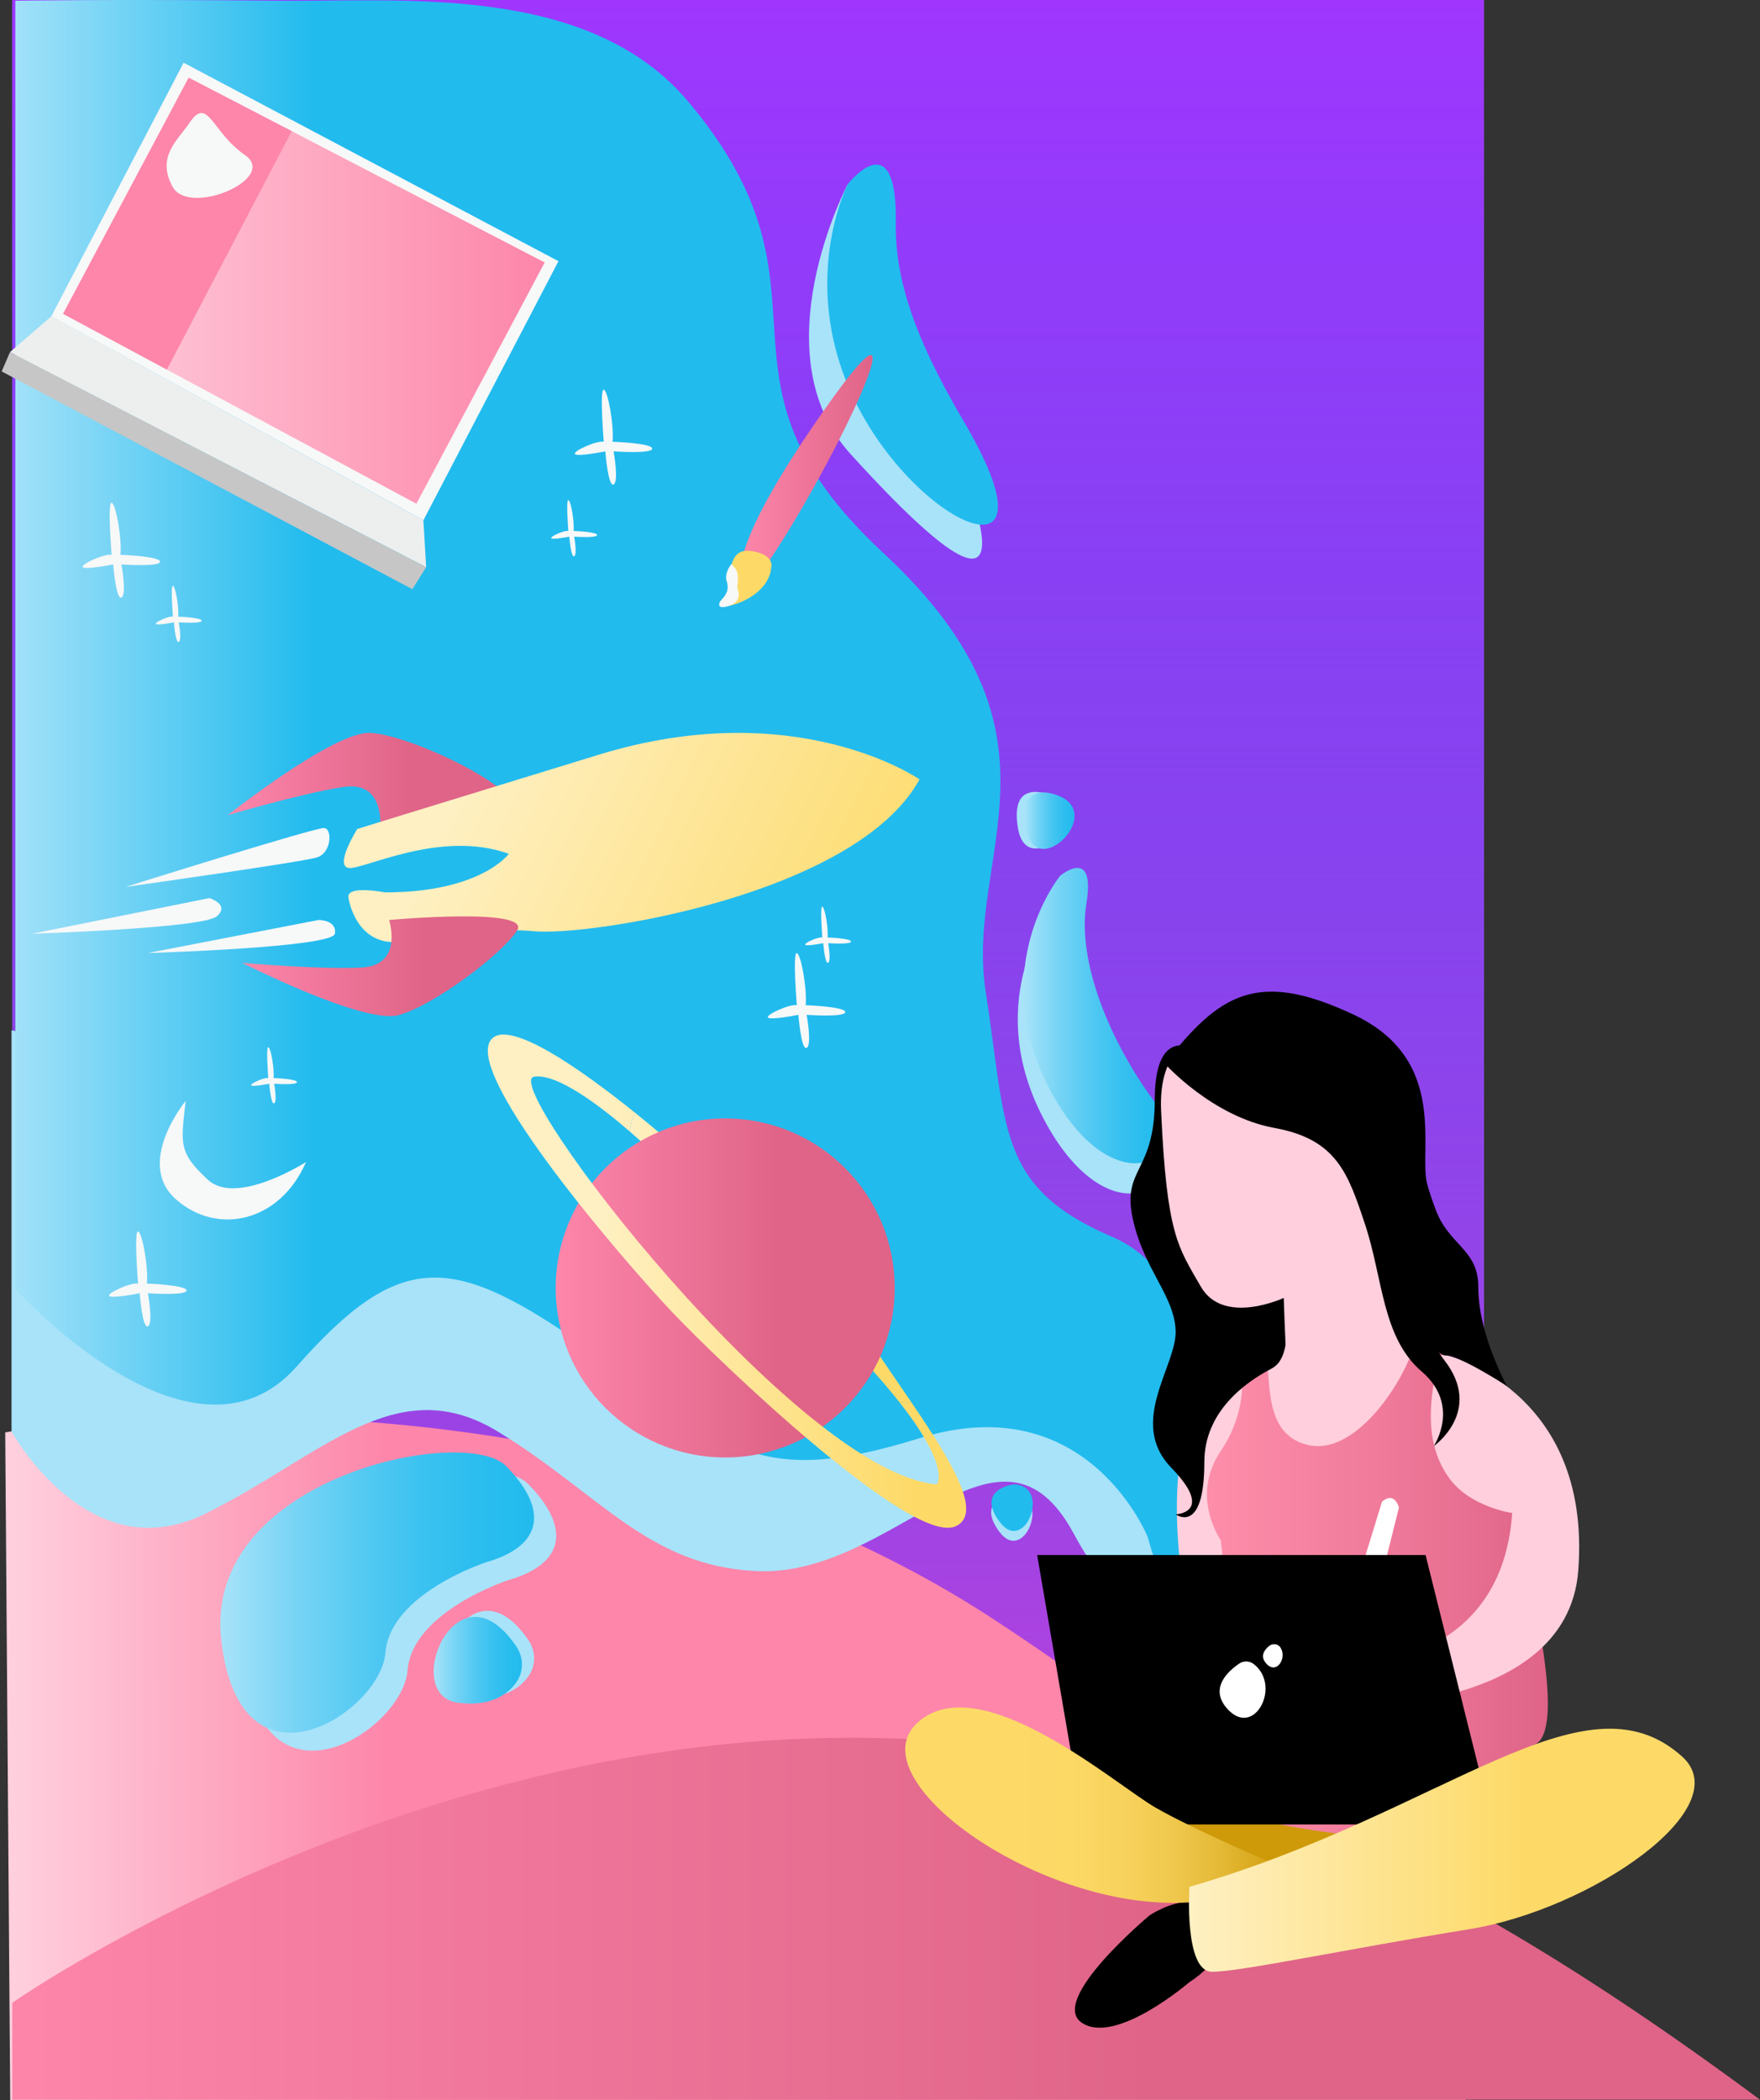 <svg width="861" height="1027" viewBox="0 0 861 1027" fill="none" xmlns="http://www.w3.org/2000/svg">
<rect x="0" y="0" width="861" height="1027" fill="#333333" stroke="none"/>
<rect width="720" height="1024" transform="translate(6)" fill="url(#paint0_linear)"/>
<path d="M6 0H726V1024H6V0Z" fill="url(#paint1_linear)"/>
<path d="M47.32 68.21H62.25V73.858H40.289V39.733H47.32V68.21ZM92.836 57.569C92.836 60.928 92.242 63.874 91.055 66.405C89.867 68.936 88.164 70.889 85.945 72.264C83.742 73.639 81.211 74.327 78.352 74.327C75.523 74.327 73 73.647 70.781 72.288C68.562 70.928 66.844 68.991 65.625 66.475C64.406 63.944 63.789 61.038 63.773 57.757V56.069C63.773 52.71 64.375 49.757 65.578 47.21C66.797 44.647 68.508 42.686 70.711 41.327C72.93 39.952 75.461 39.264 78.305 39.264C81.148 39.264 83.672 39.952 85.875 41.327C88.094 42.686 89.805 44.647 91.008 47.21C92.227 49.757 92.836 52.702 92.836 56.046V57.569ZM85.711 56.022C85.711 52.444 85.07 49.725 83.789 47.866C82.508 46.007 80.68 45.077 78.305 45.077C75.945 45.077 74.125 45.999 72.844 47.843C71.562 49.671 70.914 52.358 70.898 55.905V57.569C70.898 61.053 71.539 63.757 72.82 65.678C74.102 67.6 75.945 68.561 78.352 68.561C80.711 68.561 82.523 67.639 83.789 65.796C85.055 63.936 85.695 61.233 85.711 57.686V56.022ZM124.945 69.546C123.68 71.061 121.891 72.241 119.578 73.085C117.266 73.913 114.703 74.327 111.891 74.327C108.938 74.327 106.344 73.686 104.109 72.405C101.891 71.108 100.172 69.233 98.953 66.78C97.75 64.327 97.133 61.444 97.102 58.132V55.811C97.102 52.405 97.672 49.46 98.812 46.975C99.969 44.475 101.625 42.569 103.781 41.257C105.953 39.928 108.492 39.264 111.398 39.264C115.445 39.264 118.609 40.233 120.891 42.171C123.172 44.093 124.523 46.897 124.945 50.585H118.102C117.789 48.632 117.094 47.202 116.016 46.296C114.953 45.389 113.484 44.936 111.609 44.936C109.219 44.936 107.398 45.835 106.148 47.632C104.898 49.428 104.266 52.1 104.25 55.647V57.827C104.25 61.405 104.93 64.108 106.289 65.936C107.648 67.764 109.641 68.678 112.266 68.678C114.906 68.678 116.789 68.116 117.914 66.991V61.108H111.516V55.928H124.945V69.546ZM158.695 57.569C158.695 60.928 158.102 63.874 156.914 66.405C155.727 68.936 154.023 70.889 151.805 72.264C149.602 73.639 147.07 74.327 144.211 74.327C141.383 74.327 138.859 73.647 136.641 72.288C134.422 70.928 132.703 68.991 131.484 66.475C130.266 63.944 129.648 61.038 129.633 57.757V56.069C129.633 52.71 130.234 49.757 131.438 47.21C132.656 44.647 134.367 42.686 136.57 41.327C138.789 39.952 141.32 39.264 144.164 39.264C147.008 39.264 149.531 39.952 151.734 41.327C153.953 42.686 155.664 44.647 156.867 47.21C158.086 49.757 158.695 52.702 158.695 56.046V57.569ZM151.57 56.022C151.57 52.444 150.93 49.725 149.648 47.866C148.367 46.007 146.539 45.077 144.164 45.077C141.805 45.077 139.984 45.999 138.703 47.843C137.422 49.671 136.773 52.358 136.758 55.905V57.569C136.758 61.053 137.398 63.757 138.68 65.678C139.961 67.6 141.805 68.561 144.211 68.561C146.57 68.561 148.383 67.639 149.648 65.796C150.914 63.936 151.555 61.233 151.57 57.686V56.022Z" fill="white"/>
<path d="M43.535 85.514H44.137C44.423 85.514 44.635 85.443 44.773 85.3C44.911 85.156 44.98 84.966 44.98 84.729C44.98 84.5 44.911 84.322 44.773 84.194C44.638 84.067 44.45 84.003 44.211 84.003C43.995 84.003 43.814 84.063 43.668 84.182C43.522 84.3 43.449 84.453 43.449 84.643H42.32C42.32 84.346 42.4 84.081 42.559 83.846C42.72 83.609 42.944 83.425 43.23 83.292C43.52 83.159 43.837 83.093 44.184 83.093C44.785 83.093 45.257 83.237 45.598 83.526C45.939 83.813 46.109 84.208 46.109 84.714C46.109 84.974 46.03 85.214 45.871 85.432C45.712 85.651 45.504 85.819 45.246 85.936C45.566 86.051 45.805 86.223 45.961 86.452C46.12 86.681 46.199 86.952 46.199 87.264C46.199 87.77 46.014 88.175 45.645 88.479C45.277 88.784 44.79 88.936 44.184 88.936C43.616 88.936 43.151 88.787 42.789 88.487C42.43 88.188 42.25 87.792 42.25 87.3H43.379C43.379 87.513 43.458 87.688 43.617 87.823C43.779 87.958 43.977 88.026 44.211 88.026C44.479 88.026 44.689 87.956 44.84 87.815C44.993 87.672 45.07 87.483 45.07 87.249C45.07 86.681 44.758 86.397 44.133 86.397H43.535V85.514ZM50.879 88.858H46.98V88.085L48.82 86.124C49.073 85.848 49.259 85.607 49.379 85.401C49.501 85.195 49.562 85 49.562 84.815C49.562 84.563 49.499 84.365 49.371 84.221C49.243 84.076 49.061 84.003 48.824 84.003C48.569 84.003 48.367 84.091 48.219 84.268C48.073 84.443 48 84.673 48 84.96H46.867C46.867 84.613 46.949 84.297 47.113 84.01C47.28 83.724 47.514 83.5 47.816 83.339C48.118 83.175 48.461 83.093 48.844 83.093C49.43 83.093 49.884 83.233 50.207 83.514C50.533 83.796 50.695 84.193 50.695 84.706C50.695 84.987 50.622 85.273 50.477 85.565C50.331 85.857 50.081 86.197 49.727 86.585L48.434 87.948H50.879V88.858ZM57.418 86.784C57.418 87.435 57.27 87.957 56.973 88.35C56.678 88.741 56.28 88.936 55.777 88.936C55.35 88.936 55.005 88.788 54.742 88.491V90.483H53.613V84.632H54.66L54.699 85.046C54.973 84.718 55.329 84.553 55.77 84.553C56.29 84.553 56.695 84.746 56.984 85.132C57.273 85.517 57.418 86.048 57.418 86.725V86.784ZM56.289 86.702C56.289 86.309 56.219 86.005 56.078 85.792C55.94 85.578 55.738 85.471 55.473 85.471C55.118 85.471 54.875 85.607 54.742 85.878V87.608C54.88 87.887 55.126 88.026 55.48 88.026C56.02 88.026 56.289 87.585 56.289 86.702ZM59.668 85.893L60.379 84.632H61.586L60.383 86.702L61.637 88.858H60.426L59.672 87.53L58.922 88.858H57.707L58.961 86.702L57.762 84.632H58.973L59.668 85.893Z" fill="#FA36A0"/>
<path d="M2.553 700.5C2.553 700.5 275.444 653.588 486.912 792.438C698.38 931.288 717 1027 717 1027L5 1027L2.553 700.5Z" fill="url(#paint2_linear)"/>
<path d="M6 979.465C6 979.465 191.402 849.858 415.962 849.858C552.059 849.858 675.908 889.506 861 1026.86H6V979.465Z" fill="url(#paint3_linear)"/>
<path d="M5.644 700.052C5.644 700.052 43.065 768.331 99.969 740.496C156.873 712.661 193.455 669.517 243.584 700.136C293.714 730.754 316.747 765.547 369.586 768.331C437.627 771.922 488.814 682.043 525.395 750.238C564.333 822.818 604.857 779.159 578.681 713.9C552.492 648.641 334.36 573.487 334.36 573.487L5.644 503.858V530.5L5.644 700.052Z" fill="#A8E3F9"/>
<path d="M590.472 732.612C590.472 732.612 600.854 629.205 544.223 604.941C487.591 580.677 492.702 552.368 482.198 484.967C471.694 417.566 528.393 359.831 432.308 270.632C337.922 183.011 416.114 143.932 336.574 49.557C287.938 -8.15 196.766 0.952 136.5 0.358C54.761 -0.448 7.5 0.358 7.5 0.358V630.358C7.5 630.358 93.867 726.263 145.105 668.298C196.343 610.333 221.76 613.245 287.938 659.644C354.116 706.043 367.586 728.959 449.837 703.347C532.087 677.734 561.522 751.808 561.522 751.808C561.522 751.808 578.728 821.191 590.472 732.612Z" fill="url(#paint4_linear)"/>
<path d="M514.559 389.244C514.559 389.244 493.578 379.148 498.001 405.084C502.423 431.02 536.133 398.681 514.559 389.244Z" fill="#A8E3F9"/>
<path d="M258.611 802.264C262.171 807.535 262.238 814.518 258.57 819.708C254.323 825.72 246.031 831.759 230.012 829.737C201.588 826.165 229.405 758.939 258.611 802.264Z" fill="#A8E3F9"/>
<path d="M495.682 730.725C495.682 730.725 476.804 732.99 488.94 749.166C501.075 765.342 514.559 731.156 495.682 730.725Z" fill="#A8E3F9"/>
<path d="M248.66 772.77C248.66 772.77 201.683 787.989 199.377 816.998C197.071 846.008 128.52 891.032 119.082 811.202C109.643 731.358 238.305 705.369 258.355 725.71C278.405 746.052 277.61 764.439 248.66 772.77Z" fill="#A8E3F9"/>
<path d="M237.846 764.008C237.846 764.008 190.869 779.227 188.563 808.236C186.257 837.246 117.706 882.269 108.268 802.44C98.829 722.596 227.491 696.607 247.541 716.948C267.591 737.29 266.782 755.677 237.846 764.008Z" fill="url(#paint5_linear)"/>
<path d="M515.799 443.098C515.799 443.098 479.393 487.582 510.406 546.895C541.418 606.208 583.555 582.685 561.806 553.325C540.056 523.966 524.038 484.886 528.676 456.578C533.315 428.27 515.799 443.098 515.799 443.098Z" fill="#A8E3F9"/>
<path d="M518.604 428.337C518.604 428.337 482.198 472.822 513.21 532.135C544.223 591.447 586.36 567.925 564.61 538.565C542.875 509.218 526.842 470.126 531.481 441.817C536.119 413.509 518.604 428.337 518.604 428.337Z" fill="url(#paint6_linear)"/>
<path d="M518.523 389.46C518.523 389.46 497.542 379.363 501.965 405.299C506.388 431.235 540.097 398.896 518.523 389.46Z" fill="url(#paint7_linear)"/>
<path d="M252.638 805.257C256.198 810.528 256.265 817.511 252.597 822.7C248.35 828.713 240.058 834.752 224.039 832.73C195.615 829.157 223.419 761.932 252.638 805.257Z" fill="url(#paint8_linear)"/>
<path d="M495.857 725.926C495.857 725.926 476.98 728.191 489.115 744.367C501.25 760.543 514.734 726.357 495.857 725.926Z" fill="#22BBEE"/>
<path d="M414.779 89.984C414.779 89.984 371.119 172.55 416.128 222.09C517.566 333.746 468.714 228.83 468.566 220.661C467.932 184.143 430.798 152.222 435.436 123.913C440.088 95.605 414.779 89.984 414.779 89.984Z" fill="#A8E3F9"/>
<path d="M414.78 89.984C414.78 89.984 388.958 140.157 419.971 199.47C450.983 258.783 519.952 288.143 471.371 205.9C445.967 162.898 437.837 134.468 438.241 109.153C439.05 58.979 414.78 89.984 414.78 89.984Z" fill="#22BBEE"/>
<path d="M321.742 565.835C321.742 565.835 277.245 530.787 375.676 619.756C407.579 648.59 427.481 669.889 439.805 685.499C442.448 686.227 444.484 686.335 445.805 685.728C435.113 669.997 423.355 653.389 414.779 638.628C390.508 596.84 328.483 559.095 328.483 559.095C328.483 559.095 321.189 552.651 310.766 544.253C309.62 546.383 308.487 549.389 308.015 553.285C316.078 560.254 321.742 565.835 321.742 565.835Z" fill="url(#paint9_linear)"/>
<path d="M354.777 712.769C400.575 712.769 437.702 675.652 437.702 629.866C437.702 584.08 400.575 546.963 354.777 546.963C308.979 546.963 271.852 584.08 271.852 629.866C271.852 675.652 308.979 712.769 354.777 712.769Z" fill="url(#paint10_linear)"/>
<path d="M445.805 685.728C444.484 686.348 442.448 686.24 439.805 685.499C465.519 718.067 458.318 725.926 458.318 725.926C389.942 720.21 243.536 529.439 261.267 526.567C272.553 524.734 293.938 541.126 308.015 553.299C308.474 549.403 309.62 546.397 310.766 544.267C287.129 525.233 247.352 496.129 239.707 509.232C228.704 528.104 305.561 617.073 328.484 641.338C351.406 665.602 445.792 755.92 467.366 746.483C481.322 740.377 465.37 714.522 445.805 685.728Z" fill="url(#paint11_linear)"/>
<path d="M111.396 398.68C111.396 398.68 163.645 357.256 181.336 358.428C199.04 359.588 237.024 377.705 246.341 387.519C255.658 397.332 185.974 404.949 185.974 404.949C185.974 404.949 188.617 381.763 168.203 384.836C147.802 387.896 111.396 398.68 111.396 398.68Z" fill="url(#paint12_linear)"/>
<path d="M170.495 439.215C170.495 439.215 173.421 459.341 190.95 460.689C208.478 462.037 234.516 452.844 261.267 455.419C288.019 457.993 418.824 437.773 449.837 381.156C449.837 381.156 389.794 339.421 293.062 369.051C196.33 398.68 174.769 405.421 174.769 405.421C174.769 405.421 163.524 423.268 170.495 424.455C177.466 425.641 215.22 405.421 248.93 417.553C248.93 417.553 235.446 436.425 188.253 436.425C188.253 436.425 168.917 432.583 170.495 439.215Z" fill="url(#paint13_linear)"/>
<path d="M118.488 470.867C118.488 470.867 177.924 501.09 195.035 496.439C212.146 491.788 245.788 466.499 252.975 455.028C260.162 443.556 190.356 449.919 190.356 449.919C190.356 449.919 197.543 472.121 176.927 473.159C156.31 474.224 118.488 470.867 118.488 470.867Z" fill="url(#paint14_linear)"/>
<path d="M61.506 433.729C61.506 433.729 154.651 404.464 158.643 404.935C162.634 405.421 162.256 417.068 155.029 419.332C147.802 421.597 61.506 433.729 61.506 433.729Z" fill="#F7F8F8"/>
<path d="M15.662 456.645L102.402 439.216C102.402 439.216 112.771 442.383 106.016 448.166C99.261 453.949 15.662 456.645 15.662 456.645Z" fill="#F7F8F8"/>
<path d="M72.293 466.082L155.892 449.905C155.892 449.905 164.967 449.905 163.807 456.645C162.647 463.385 72.293 466.082 72.293 466.082Z" fill="#F7F8F8"/>
<path d="M25.1 154.689L89.822 30.671L273.2 127.728L207.13 254.442L25.1 154.689Z" fill="#F7F8F8"/>
<path d="M30.844 153.475L92.303 37.99L266.459 128.362L203.705 246.354L30.844 153.475Z" fill="url(#paint15_linear)"/>
<path d="M25.1 154.689L4.875 172.213L208.479 277.359L207.13 254.442L25.1 154.689Z" fill="#EDEFEF"/>
<path d="M0.829 181.649L4.874 172.213L208.478 277.359L201.736 288.143L0.829 181.649Z" fill="#C6C6C6"/>
<path d="M81.637 180.759L142.705 64.142L92.303 37.99L30.844 153.475L81.637 180.759Z" fill="#FD86AA"/>
<path d="M92.519 60.327C87.125 68.415 76.338 76.504 84.429 91.332C92.519 106.16 136.368 87.288 119.837 75.829C103.306 64.371 101.769 46.456 92.519 60.327Z" fill="#F7F8F8"/>
<path d="M90.833 538.403C90.833 538.403 65.862 568.679 86.074 586.541C106.286 604.402 136.988 597.702 149.703 568.275C149.703 568.275 115.832 589.978 101.728 576.983C87.274 563.665 88.406 559.486 90.833 538.403Z" fill="#F7F8F8"/>
<path d="M295.354 216.024C295.354 216.024 293.237 190.034 295.354 190.56C297.471 191.085 300.492 208.61 299.656 216.024C299.656 216.024 319.045 216.698 319.045 219.394C319.045 222.09 300.168 220.742 300.168 220.742C300.168 220.742 302.865 235.57 300.168 236.918C297.471 238.266 296.123 220.742 296.123 220.742C296.123 220.742 282.639 223.438 281.291 222.09C279.942 220.742 291.875 215.35 295.354 216.024Z" fill="#F7F8F8"/>
<path d="M54.602 271.32C54.602 271.32 52.485 245.33 54.602 245.855C56.719 246.381 59.74 263.905 58.904 271.32C58.904 271.32 78.293 271.994 78.293 274.69C78.293 277.386 59.416 276.038 59.416 276.038C59.416 276.038 62.113 290.866 59.416 292.214C56.719 293.562 55.371 276.038 55.371 276.038C55.371 276.038 41.887 278.734 40.539 277.386C39.19 276.038 51.123 270.645 54.602 271.32Z" fill="#F7F8F8"/>
<path d="M278.041 259.659C278.041 259.659 276.787 244.265 278.041 244.575C279.295 244.885 281.075 255.265 280.589 259.659C280.589 259.659 292.077 260.064 292.077 261.654C292.077 263.245 280.899 262.45 280.899 262.45C280.899 262.45 282.49 271.225 280.899 272.034C279.308 272.829 278.499 262.45 278.499 262.45C278.499 262.45 270.517 264.04 269.721 263.245C268.926 262.45 275.991 259.255 278.041 259.659Z" fill="#F7F8F8"/>
<path d="M84.604 301.569C84.604 301.569 83.35 286.175 84.604 286.485C85.858 286.795 87.638 297.175 87.152 301.569C87.152 301.569 98.64 301.974 98.64 303.564C98.64 305.155 87.462 304.36 87.462 304.36C87.462 304.36 89.053 313.135 87.462 313.944C85.871 314.739 85.062 304.36 85.062 304.36C85.062 304.36 77.08 305.95 76.284 305.155C75.489 304.36 82.554 301.165 84.604 301.569Z" fill="#F7F8F8"/>
<path d="M366.198 288.143C366.198 288.143 344.152 284.759 402.725 201.195C461.298 117.632 399.206 247.028 366.198 288.143Z" fill="url(#paint16_linear)"/>
<path d="M377.362 277.035C377.362 277.035 378.629 271.832 369.353 269.796C360.076 267.761 357.716 272.762 356.894 282.751C356.894 282.751 357.891 290.744 352.781 295.139C347.671 299.534 376.121 294.667 377.362 277.035Z" fill="#FDDA68"/>
<path d="M360.696 286.579C360.561 287.428 360.952 288.264 361.168 289.086C361.627 290.825 361.896 294.519 356.799 296.231C350.017 298.509 351.797 294.492 352.754 293.535C355.451 290.839 356.799 288.143 355.451 284.099C354.103 280.055 358.458 274.541 358.148 276.011C357.905 277.17 362.193 277.359 360.696 286.579Z" fill="#F7F8F8"/>
<path d="M389.807 491.586C389.807 491.586 387.69 465.596 389.807 466.122C391.924 466.648 394.945 484.172 394.109 491.586C394.109 491.586 413.498 492.26 413.498 494.956C413.498 497.652 394.621 496.304 394.621 496.304C394.621 496.304 397.318 511.132 394.621 512.481C391.924 513.829 390.576 496.304 390.576 496.304C390.576 496.304 377.092 499 375.744 497.652C374.395 496.304 386.342 490.912 389.807 491.586Z" fill="#F7F8F8"/>
<path d="M67.546 627.736C67.546 627.736 65.43 601.746 67.546 602.272C69.663 602.798 72.684 620.322 71.848 627.736C71.848 627.736 91.237 628.41 91.237 631.106C91.237 633.802 72.36 632.454 72.36 632.454C72.36 632.454 75.057 647.282 72.36 648.63C69.663 649.978 68.315 632.454 68.315 632.454C68.315 632.454 54.831 635.15 53.483 633.802C52.135 632.454 64.081 627.062 67.546 627.736Z" fill="#F7F8F8"/>
<path d="M402.28 458.465C402.28 458.465 401.026 443.071 402.28 443.381C403.534 443.691 405.314 454.071 404.828 458.465C404.828 458.465 416.317 458.87 416.317 460.46C416.317 462.051 405.139 461.256 405.139 461.256C405.139 461.256 406.73 470.031 405.139 470.84C403.548 471.635 402.739 461.256 402.739 461.256C402.739 461.256 394.756 462.846 393.961 462.051C393.165 461.269 400.231 458.074 402.28 458.465Z" fill="#F7F8F8"/>
<path d="M131.257 527.214C131.257 527.214 130.003 511.82 131.257 512.13C132.511 512.44 134.291 522.82 133.806 527.214C133.806 527.214 145.294 527.619 145.294 529.209C145.294 530.8 134.116 530.005 134.116 530.005C134.116 530.005 135.707 538.78 134.116 539.589C132.525 540.385 131.716 530.005 131.716 530.005C131.716 530.005 123.733 531.595 122.938 530.8C122.142 530.018 129.208 526.823 131.257 527.214Z" fill="#F7F8F8"/>
<path d="M581.654 969.527C581.654 969.527 545.868 1000.32 529.243 989.235C512.617 978.154 562.493 936.608 562.493 936.608C562.493 936.608 573.132 929.625 581.667 930.353C590.189 931.068 611.898 949.819 581.654 969.527Z" fill="black"/>
<path d="M585.968 883.024C585.968 883.024 539.193 873.939 532.398 870.286C525.588 866.632 612.167 924.961 612.167 924.961L705.34 897.542L585.968 883.024Z" fill="#CE9A09"/>
<path d="M606.342 662.259C606.342 662.259 570.786 673.475 576.327 753.803C581.869 834.131 587.411 814.734 587.411 814.734C587.411 814.734 616.967 678.745 606.342 662.259Z" fill="#FFCFDD"/>
<path d="M689.928 651.326C687.541 651.326 685.842 649.035 684.629 645.786H628.766C628.887 648.347 628.981 650.477 628.981 651.326C628.981 654.09 615.134 665.171 615.134 665.171C604.05 681.792 620.676 712.257 637.301 737.182C653.926 762.107 720.415 679.015 720.415 679.015C720.415 679.015 698.234 651.326 689.928 651.326Z" fill="#FFCFDD"/>
<path d="M653.683 896.639C653.683 896.639 608.284 891.099 598.508 883.981C588.732 876.864 601.272 856.28 601.272 820.274C601.272 784.268 597.2 753.21 597.2 753.21C597.2 753.21 582.045 731.898 597.2 709.615C612.356 687.319 606.814 665.171 606.814 665.171C606.814 665.171 612.356 651.327 617.898 659.63C623.44 667.934 615.134 701.176 640.065 706.717C664.996 712.257 689.928 670.711 692.705 654.09C695.47 637.469 712.095 659.63 706.553 665.171C701.011 670.711 692.705 726.101 739.804 739.959C739.804 739.959 770.075 844.552 750.793 853.193C731.484 861.82 675.608 898.216 653.683 896.639Z" fill="url(#paint17_linear)"/>
<path d="M706.553 662.407C706.553 662.407 778.839 679.082 772.098 768.052C766.623 840.333 649.733 835.048 649.733 835.048L653.899 814.747C653.899 814.747 734.33 819.277 739.777 739.959C739.777 739.959 719.498 737.047 709.304 723.338C701.038 712.23 698.22 698.413 700.998 679.028C703.776 659.63 706.553 662.407 706.553 662.407Z" fill="#FFCFDD"/>
<path d="M581.883 515.608C581.02 536.475 581.209 511.321 577.919 511.24C572.39 511.105 564.92 515.123 564.92 537.769C564.92 573.775 548.767 571.012 554.147 595.936C559.527 620.861 574.548 633.641 575.128 650.801C575.694 667.948 551.464 695.65 573.011 717.811C594.558 739.972 575.128 740.579 575.128 740.579C575.128 740.579 589.164 751.053 589.164 715.048C589.164 690.352 609.214 676.009 621.795 669.444C627.417 666.505 631.759 659.657 628.752 629.138L581.883 515.608Z" fill="black"/>
<path d="M681.608 626.402L634.509 510.067C634.509 510.067 565.244 482.366 568.021 543.31C570.785 604.24 576.327 609.781 587.411 629.165C598.494 648.55 628.01 634.746 628.01 634.746C628.01 634.746 628.685 653.82 628.968 659.63L684.615 648.55C681.622 640.475 681.608 626.402 681.608 626.402Z" fill="#FFCFDD"/>
<path d="M664.996 770.424L676.08 734.419C676.08 734.419 681.622 728.878 684.386 737.182L667.761 803.653L659.455 792.572L664.996 770.424Z" fill="white"/>
<path d="M507.385 760.476H697.398L730.258 892.258H559.877L524.011 857.412L507.385 760.476Z" fill="black"/>
<path d="M620.136 910.12C620.136 910.12 584.647 895.062 565.257 883.981C545.868 872.901 479.38 814.734 448.893 842.435C418.42 870.137 509.394 935.166 581.654 930.34C653.913 925.514 620.136 910.12 620.136 910.12Z" fill="url(#paint18_linear)"/>
<path d="M581.883 922.751C581.883 922.751 579.119 964.297 592.966 964.297C606.814 964.297 658.457 953.216 718.513 943.523C778.583 933.831 850.613 883.968 822.904 859.043C774.659 815.637 706.553 886.745 581.883 922.751Z" fill="url(#paint19_linear)"/>
<path d="M613.233 813.736C611.21 812.199 608.378 812.132 606.275 813.547C600.693 817.308 590.823 826.138 601.205 836.531C614.069 849.364 626.919 824.102 613.233 813.736Z" fill="white"/>
<path d="M619.826 813.938C624.802 818.912 629.777 810.501 626.312 805.581C625.071 803.815 622.509 803.599 620.837 804.974C618.532 806.875 616.037 810.164 619.826 813.938Z" fill="white"/>
<path d="M569.828 520.164C569.828 520.164 592.966 546.073 623.439 551.613C653.913 557.154 659.454 573.775 667.76 598.7C676.565 625.108 676.066 654.09 695.469 670.711C714.859 687.332 701.389 707.229 701.389 707.229C701.389 707.229 725.943 690.096 706.553 665.171C687.163 640.246 703.789 598.7 698.247 579.315C693.622 563.112 709.331 518.385 662.232 496.223C615.12 474.062 596.553 485.938 569.828 520.164Z" fill="black"/>
<path d="M685.613 534.467C685.613 534.467 698.247 583.589 703.789 595.02C710.801 609.484 723.179 612.167 723.179 629.313C723.179 646.46 730.311 664.254 737.053 677.734C737.053 677.734 714.131 662.906 707.389 662.906C696.494 662.906 679.343 611.843 679.1 610.576C678.844 609.309 685.613 534.467 685.613 534.467Z" fill="black"/>
<defs>
<linearGradient id="paint0_linear" x1="360" y1="0" x2="360" y2="1024" gradientUnits="userSpaceOnUse">
<stop stop-color="#4666DA"/>
<stop offset="1" stop-color="#D53DD8"/>
</linearGradient>
<linearGradient id="paint1_linear" x1="366" y1="0" x2="366" y2="1024" gradientUnits="userSpaceOnUse">
<stop stop-color="#A036FE"/>
<stop offset="1" stop-color="#7336FE" stop-opacity="0"/>
</linearGradient>
<linearGradient id="paint2_linear" x1="7" y1="864.004" x2="717" y2="864.004" gradientUnits="userSpaceOnUse">
<stop stop-color="#FFCFDD"/>
<stop offset="0.259" stop-color="#FD86AA"/>
</linearGradient>
<linearGradient id="paint3_linear" x1="-3" y1="938.348" x2="861" y2="938.348" gradientUnits="userSpaceOnUse">
<stop stop-color="#FD86AA"/>
<stop offset="0.657" stop-color="#DF6488"/>
</linearGradient>
<linearGradient id="paint4_linear" x1="-0.519" y1="366.256" x2="591.215" y2="366.256" gradientUnits="userSpaceOnUse">
<stop stop-color="#A8E3F9"/>
<stop offset="0.259" stop-color="#22BBEE"/>
</linearGradient>
<linearGradient id="paint5_linear" x1="107.765" y1="778.848" x2="261.272" y2="778.848" gradientUnits="userSpaceOnUse">
<stop stop-color="#A8E3F9"/>
<stop offset="0.011" stop-color="#A6E2F9"/>
<stop offset="0.244" stop-color="#77D4F5"/>
<stop offset="0.467" stop-color="#52C9F2"/>
<stop offset="0.673" stop-color="#38C1F0"/>
<stop offset="0.857" stop-color="#28BDEE"/>
<stop offset="1" stop-color="#22BBEE"/>
</linearGradient>
<linearGradient id="paint6_linear" x1="500.699" y1="496.682" x2="570.607" y2="496.682" gradientUnits="userSpaceOnUse">
<stop stop-color="#A8E3F9"/>
<stop offset="0.011" stop-color="#A6E2F9"/>
<stop offset="0.244" stop-color="#77D4F5"/>
<stop offset="0.467" stop-color="#52C9F2"/>
<stop offset="0.673" stop-color="#38C1F0"/>
<stop offset="0.857" stop-color="#28BDEE"/>
<stop offset="1" stop-color="#22BBEE"/>
</linearGradient>
<linearGradient id="paint7_linear" x1="501.356" y1="401.341" x2="525.675" y2="401.341" gradientUnits="userSpaceOnUse">
<stop stop-color="#A8E3F9"/>
<stop offset="0.011" stop-color="#A6E2F9"/>
<stop offset="0.244" stop-color="#77D4F5"/>
<stop offset="0.467" stop-color="#52C9F2"/>
<stop offset="0.673" stop-color="#38C1F0"/>
<stop offset="0.857" stop-color="#28BDEE"/>
<stop offset="1" stop-color="#22BBEE"/>
</linearGradient>
<linearGradient id="paint8_linear" x1="212.152" y1="811.943" x2="255.324" y2="811.943" gradientUnits="userSpaceOnUse">
<stop stop-color="#A8E3F9"/>
<stop offset="0.011" stop-color="#A6E2F9"/>
<stop offset="0.244" stop-color="#77D4F5"/>
<stop offset="0.467" stop-color="#52C9F2"/>
<stop offset="0.673" stop-color="#38C1F0"/>
<stop offset="0.857" stop-color="#28BDEE"/>
<stop offset="1" stop-color="#22BBEE"/>
</linearGradient>
<linearGradient id="paint9_linear" x1="308.023" y1="615.194" x2="445.804" y2="615.194" gradientUnits="userSpaceOnUse">
<stop stop-color="#FEF0C3"/>
<stop offset="0.657" stop-color="#FDDA68"/>
</linearGradient>
<linearGradient id="paint10_linear" x1="271.852" y1="629.87" x2="437.702" y2="629.87" gradientUnits="userSpaceOnUse">
<stop stop-color="#FD86AA"/>
<stop offset="0.657" stop-color="#DF6488"/>
</linearGradient>
<linearGradient id="paint11_linear" x1="238.64" y1="626.552" x2="472.65" y2="626.552" gradientUnits="userSpaceOnUse">
<stop offset="0.233" stop-color="#FEF0C3"/>
<stop offset="0.887" stop-color="#FDDA68"/>
</linearGradient>
<linearGradient id="paint12_linear" x1="111.396" y1="381.674" x2="247.21" y2="381.674" gradientUnits="userSpaceOnUse">
<stop stop-color="#FD86AA"/>
<stop offset="0.657" stop-color="#DF6488"/>
</linearGradient>
<linearGradient id="paint13_linear" x1="187.739" y1="356.555" x2="440.723" y2="480.261" gradientUnits="userSpaceOnUse">
<stop offset="0.161" stop-color="#FEF0C3"/>
<stop offset="1" stop-color="#FDDA68"/>
</linearGradient>
<linearGradient id="paint14_linear" x1="118.492" y1="472.554" x2="253.499" y2="472.554" gradientUnits="userSpaceOnUse">
<stop stop-color="#FD86AA"/>
<stop offset="0.657" stop-color="#DF6488"/>
</linearGradient>
<linearGradient id="paint15_linear" x1="30.838" y1="142.172" x2="266.459" y2="142.172" gradientUnits="userSpaceOnUse">
<stop stop-color="#FFCFDD"/>
<stop offset="1" stop-color="#FD86AA"/>
</linearGradient>
<linearGradient id="paint16_linear" x1="362.135" y1="230.899" x2="426.905" y2="230.899" gradientUnits="userSpaceOnUse">
<stop stop-color="#FD86AA"/>
<stop offset="1" stop-color="#DF6488"/>
</linearGradient>
<linearGradient id="paint17_linear" x1="590.467" y1="772.353" x2="757.206" y2="772.353" gradientUnits="userSpaceOnUse">
<stop stop-color="#FD8EAA"/>
<stop offset="0.494" stop-color="#F07B9B"/>
<stop offset="1" stop-color="#DF6488"/>
</linearGradient>
<linearGradient id="paint18_linear" x1="442.849" y1="882.816" x2="628.018" y2="882.816" gradientUnits="userSpaceOnUse">
<stop offset="0.223" stop-color="#FDDA68"/>
<stop offset="0.434" stop-color="#FCD865"/>
<stop offset="0.584" stop-color="#F7D25C"/>
<stop offset="0.714" stop-color="#EFC74C"/>
<stop offset="0.834" stop-color="#E4B936"/>
<stop offset="0.944" stop-color="#D7A61A"/>
<stop offset="1" stop-color="#CE9A09"/>
</linearGradient>
<linearGradient id="paint19_linear" x1="581.651" y1="904.869" x2="829.02" y2="904.869" gradientUnits="userSpaceOnUse">
<stop stop-color="#FEF0C3"/>
<stop offset="0.657" stop-color="#FDDA68"/>
</linearGradient>
</defs>
</svg>

